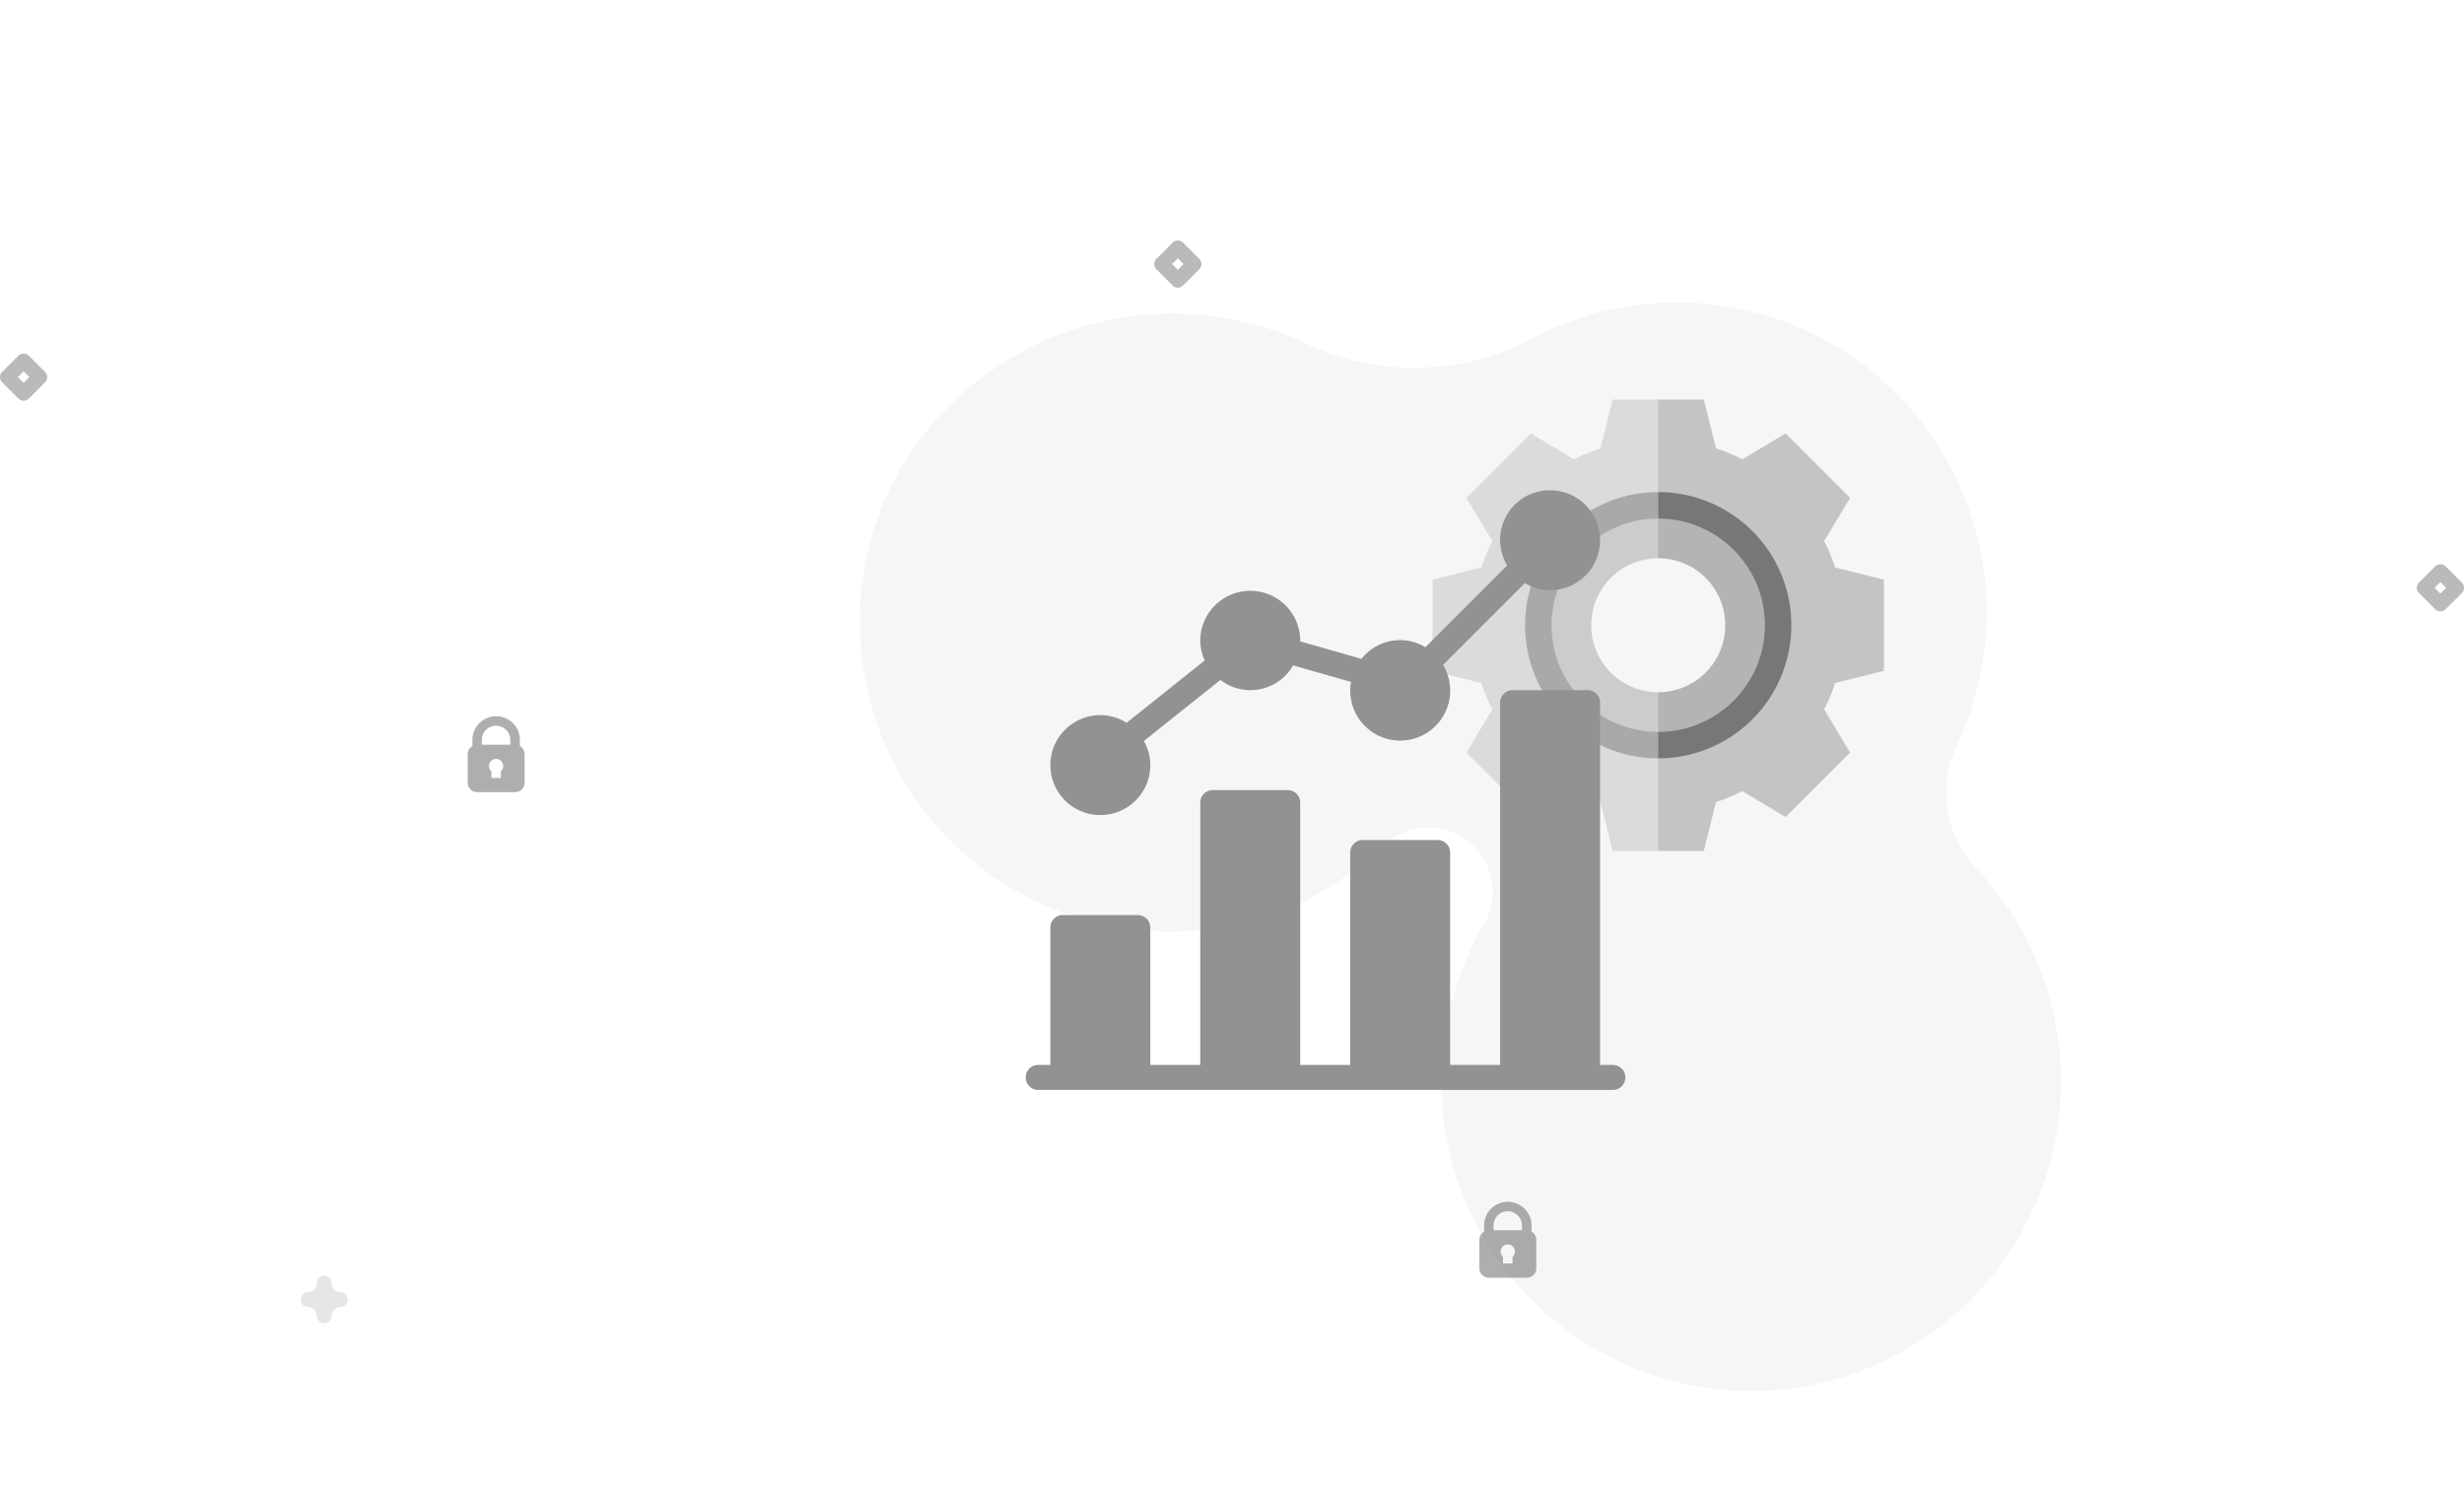 <?xml version="1.0" encoding="utf-8"?>

<!--
 * Copyright (c) 2020, WSO2 Inc. (http://www.wso2.org) All Rights Reserved.
 *
 * WSO2 Inc. licenses this file to you under the Apache License,
 * Version 2.0 (the "License"); you may not use this file except
 * in compliance with the License.
 * You may obtain a copy of the License at
 *
 *     http://www.apache.org/licenses/LICENSE-2.0
 *
 * Unless required by applicable law or agreed to in writing,
 * software distributed under the License is distributed on an
 * "AS IS" BASIS, WITHOUT WARRANTIES OR CONDITIONS OF ANY
 * KIND, either express or implied. See the License for the
 * specific language governing permissions and limitations
 * under the License.
-->

<svg xmlns="http://www.w3.org/2000/svg" width="304.445" height="184.789" viewBox="0 0 304.445 184.789">
    <g id="analytics-engine-configuration-illustration" transform="translate(-141.222 -68.495)">
        <path id="Path_81"
              d="M163.973,73.972A38.194,38.194,0,0,0,141.32,50.558a13.869,13.869,0,0,1-8.946-12.789V37.4A38.273,38.273,0,0,0,63.3,15.568a31.233,31.233,0,0,1-25,12.959q-.437,0-.875.009A39,39,0,0,0,0,66.285a38.284,38.284,0,0,0,74.235,13.67,7.834,7.834,0,0,1,9.5-4.79l.149.042a7.814,7.814,0,0,1,5.691,8.146,38.282,38.282,0,1,0,74.393-9.387Z"
              transform="translate(280.616 68.495) rotate(26)" fill="#dbdbdb" opacity="0.24"/>
        <path id="Path_95"
              d="M424.493,166.965a.914.914,0,0,1-.914-.914,1.1,1.1,0,0,0-1.1-1.1.915.915,0,0,1,0-1.829,1.1,1.1,0,0,0,1.1-1.1.915.915,0,1,1,1.829,0,1.1,1.1,0,0,0,1.1,1.1.915.915,0,0,1,0,1.829,1.1,1.1,0,0,0-1.1,1.1.914.914,0,0,1-.914.914Z"
              transform="translate(-243.207 65.047)" fill="#e6e6e6"/>
        <path id="Path_96"
              d="M68.794,419.851a.915.915,0,0,1-.645-.267l-2-2a.914.914,0,0,1,0-1.291l2-2a.914.914,0,0,1,1.291,0l2,2a.914.914,0,0,1,0,1.291l-2,2.008A.915.915,0,0,1,68.794,419.851Zm-.711-2.917.711.711.711-.711-.711-.708Z"
              transform="translate(75.344 -301.841)" fill="rgba(157,157,157,0.7)"/>
        <path id="Path_98"
              d="M141.064,46.254a.914.914,0,0,1-.645-.267l-2-2.005a.914.914,0,0,1,0-1.291l2-2a.914.914,0,0,1,1.291,0l2,2a.914.914,0,0,1,0,1.291l-2,2a.909.909,0,0,1-.645.267Zm-.711-2.917.711.711.711-.711-.711-.711Z"
              transform="translate(301.688 97.79)" fill="rgba(157,157,157,0.7)"/>
        <path id="Path_98-2" data-name="Path_98"
              d="M141.064,46.254a.914.914,0,0,1-.645-.267l-2-2.005a.914.914,0,0,1,0-1.291l2-2a.914.914,0,0,1,1.291,0l2,2a.914.914,0,0,1,0,1.291l-2,2a.909.909,0,0,1-.645.267Zm-.711-2.917.711.711.711-.711-.711-.711Z"
              transform="translate(145.688 57.79)" fill="rgba(157,157,157,0.7)"/>
        <path id="padlock"
              d="M70.9,3.681V2.932a2.932,2.932,0,1,0-5.864,0v.749a1.169,1.169,0,0,0-.586,1.01V8.209a1.174,1.174,0,0,0,1.173,1.173h4.691a1.174,1.174,0,0,0,1.173-1.173V4.691a1.169,1.169,0,0,0-.586-1.01ZM67.963,1.173a1.761,1.761,0,0,1,1.759,1.759v.586H66.2V2.932a1.761,1.761,0,0,1,1.759-1.759Zm.586,5.635v.815H67.377V6.808a.88.88,0,1,1,1.173,0Z"
              transform="translate(259.555 217)" fill="#6b6b6b" opacity="0.55"/>
        <path id="padlock-2" data-name="padlock"
              d="M70.9,3.681V2.932a2.932,2.932,0,1,0-5.864,0v.749a1.169,1.169,0,0,0-.586,1.01V8.209a1.174,1.174,0,0,0,1.173,1.173h4.691a1.174,1.174,0,0,0,1.173-1.173V4.691a1.169,1.169,0,0,0-.586-1.01ZM67.963,1.173a1.761,1.761,0,0,1,1.759,1.759v.586H66.2V2.932a1.761,1.761,0,0,1,1.759-1.759Zm.586,5.635v.815H67.377V6.808a.88.88,0,1,1,1.173,0Z"
              transform="translate(134.555 157)" fill="#6b6b6b" opacity="0.55"/>
        <g id="gear" transform="translate(318.221 117.868)">
            <path id="Path_1944" data-name="Path 1944"
                  d="M230.424,33.521V22.255l-6.035-1.509a22.9,22.9,0,0,0-1.352-3.259l3.2-5.336-7.967-7.967-5.336,3.2a22.892,22.892,0,0,0-3.259-1.352L208.17,0h-5.633L196,16.341h6.536a11.547,11.547,0,1,1,0,23.095H196l6.536,16.341h5.633l1.509-6.035a22.908,22.908,0,0,0,3.259-1.352l5.336,3.2,7.967-7.967-3.2-5.336a22.888,22.888,0,0,0,1.352-3.259Z"
                  transform="translate(-174.648 0)" fill="#c4c4c4"/>
            <path id="Path_1945" data-name="Path 1945"
                  d="M16.341,27.888A11.547,11.547,0,0,1,27.888,16.341V0H22.255L20.746,6.035a22.909,22.909,0,0,0-3.259,1.352l-5.336-3.2L4.185,12.151l3.2,5.336a22.9,22.9,0,0,0-1.352,3.259L0,22.255V33.521L6.035,35.03a22.9,22.9,0,0,0,1.352,3.259l-3.2,5.336,7.967,7.967,5.336-3.2a22.893,22.893,0,0,0,3.259,1.352l1.509,6.035h5.633V39.435A11.547,11.547,0,0,1,16.341,27.888Z"
                  transform="translate(0 0)" fill="#dbdbdb"/>
            <path id="Path_1946" data-name="Path 1946"
                  d="M229.268,105,226,109.9h3.268a11.547,11.547,0,1,1,0,23.095H226l3.268,4.9a16.45,16.45,0,1,0,0-32.9Z"
                  transform="translate(-201.38 -93.561)" fill="#777"/>
            <path id="Path_1947" data-name="Path 1947"
                  d="M109.9,121.449A11.547,11.547,0,0,1,121.45,109.9V105a16.45,16.45,0,1,0,0,32.9V133A11.547,11.547,0,0,1,109.9,121.449Z"
                  transform="translate(-93.562 -93.561)" fill="#a9a9a9"/>
            <path id="Path_1948" data-name="Path 1948"
                  d="M238.179,135,236,137.451l2.179,2.451a8.279,8.279,0,1,1,0,16.558L236,158.912l2.179,2.451a13.181,13.181,0,1,0,0-26.363Z"
                  transform="translate(-210.291 -120.293)" fill="#b4b4b4"/>
            <path id="Path_1949" data-name="Path 1949"
                  d="M139.9,148.181a8.279,8.279,0,0,1,8.279-8.279V135a13.181,13.181,0,1,0,0,26.363v-4.9A8.279,8.279,0,0,1,139.9,148.181Z"
                  transform="translate(-120.294 -120.293)" fill="#ccc"/>
        </g>
        <g id="analytics" transform="translate(267.913 129.078)">
            <g id="Group_1060" data-name="Group 1060" transform="translate(0 24.698)">
                <g id="Group_1059" data-name="Group 1059">
                    <path id="Path_1942" data-name="Path 1942"
                          d="M72.551,216.975H71.008V172.21a1.544,1.544,0,0,0-1.544-1.544H60.2a1.544,1.544,0,0,0-1.544,1.544v44.766H52.484V190.733a1.544,1.544,0,0,0-1.544-1.544H41.678a1.544,1.544,0,0,0-1.544,1.544v26.242H33.96V184.559a1.544,1.544,0,0,0-1.544-1.544H23.154a1.544,1.544,0,0,0-1.544,1.544v32.416H15.436V200a1.544,1.544,0,0,0-1.544-1.544H4.631A1.544,1.544,0,0,0,3.087,200v16.98H1.544a1.544,1.544,0,0,0,0,3.087H72.551a1.544,1.544,0,1,0,0-3.087Z"
                          transform="translate(0 -170.666)" fill="#929292"/>
                </g>
            </g>
            <g id="Group_1062" data-name="Group 1062" transform="translate(3.087)">
                <g id="Group_1061" data-name="Group 1061">
                    <path id="Path_1943" data-name="Path 1943"
                          d="M83.079,0a6.137,6.137,0,0,0-5.3,9.293l-10.1,10.1a6.06,6.06,0,0,0-7.9,1.439l-7.585-2.164c0-.049.015-.1.015-.148a6.175,6.175,0,0,0-12.349,0,6.1,6.1,0,0,0,.546,2.513l-9.648,7.7a6.088,6.088,0,0,0-3.248-.948,6.175,6.175,0,1,0,6.175,6.175,6.09,6.09,0,0,0-.8-2.976l9.456-7.542a6.1,6.1,0,0,0,8.993-1.8l7.153,2.041a5.85,5.85,0,0,0-.1,1.019A6.175,6.175,0,1,0,69.856,21.58L79.964,11.473a6.084,6.084,0,0,0,3.115.877A6.175,6.175,0,1,0,83.079,0Z"
                          transform="translate(-21.333 0)" fill="#929292"/>
                </g>
            </g>
        </g>
    </g>
</svg>
